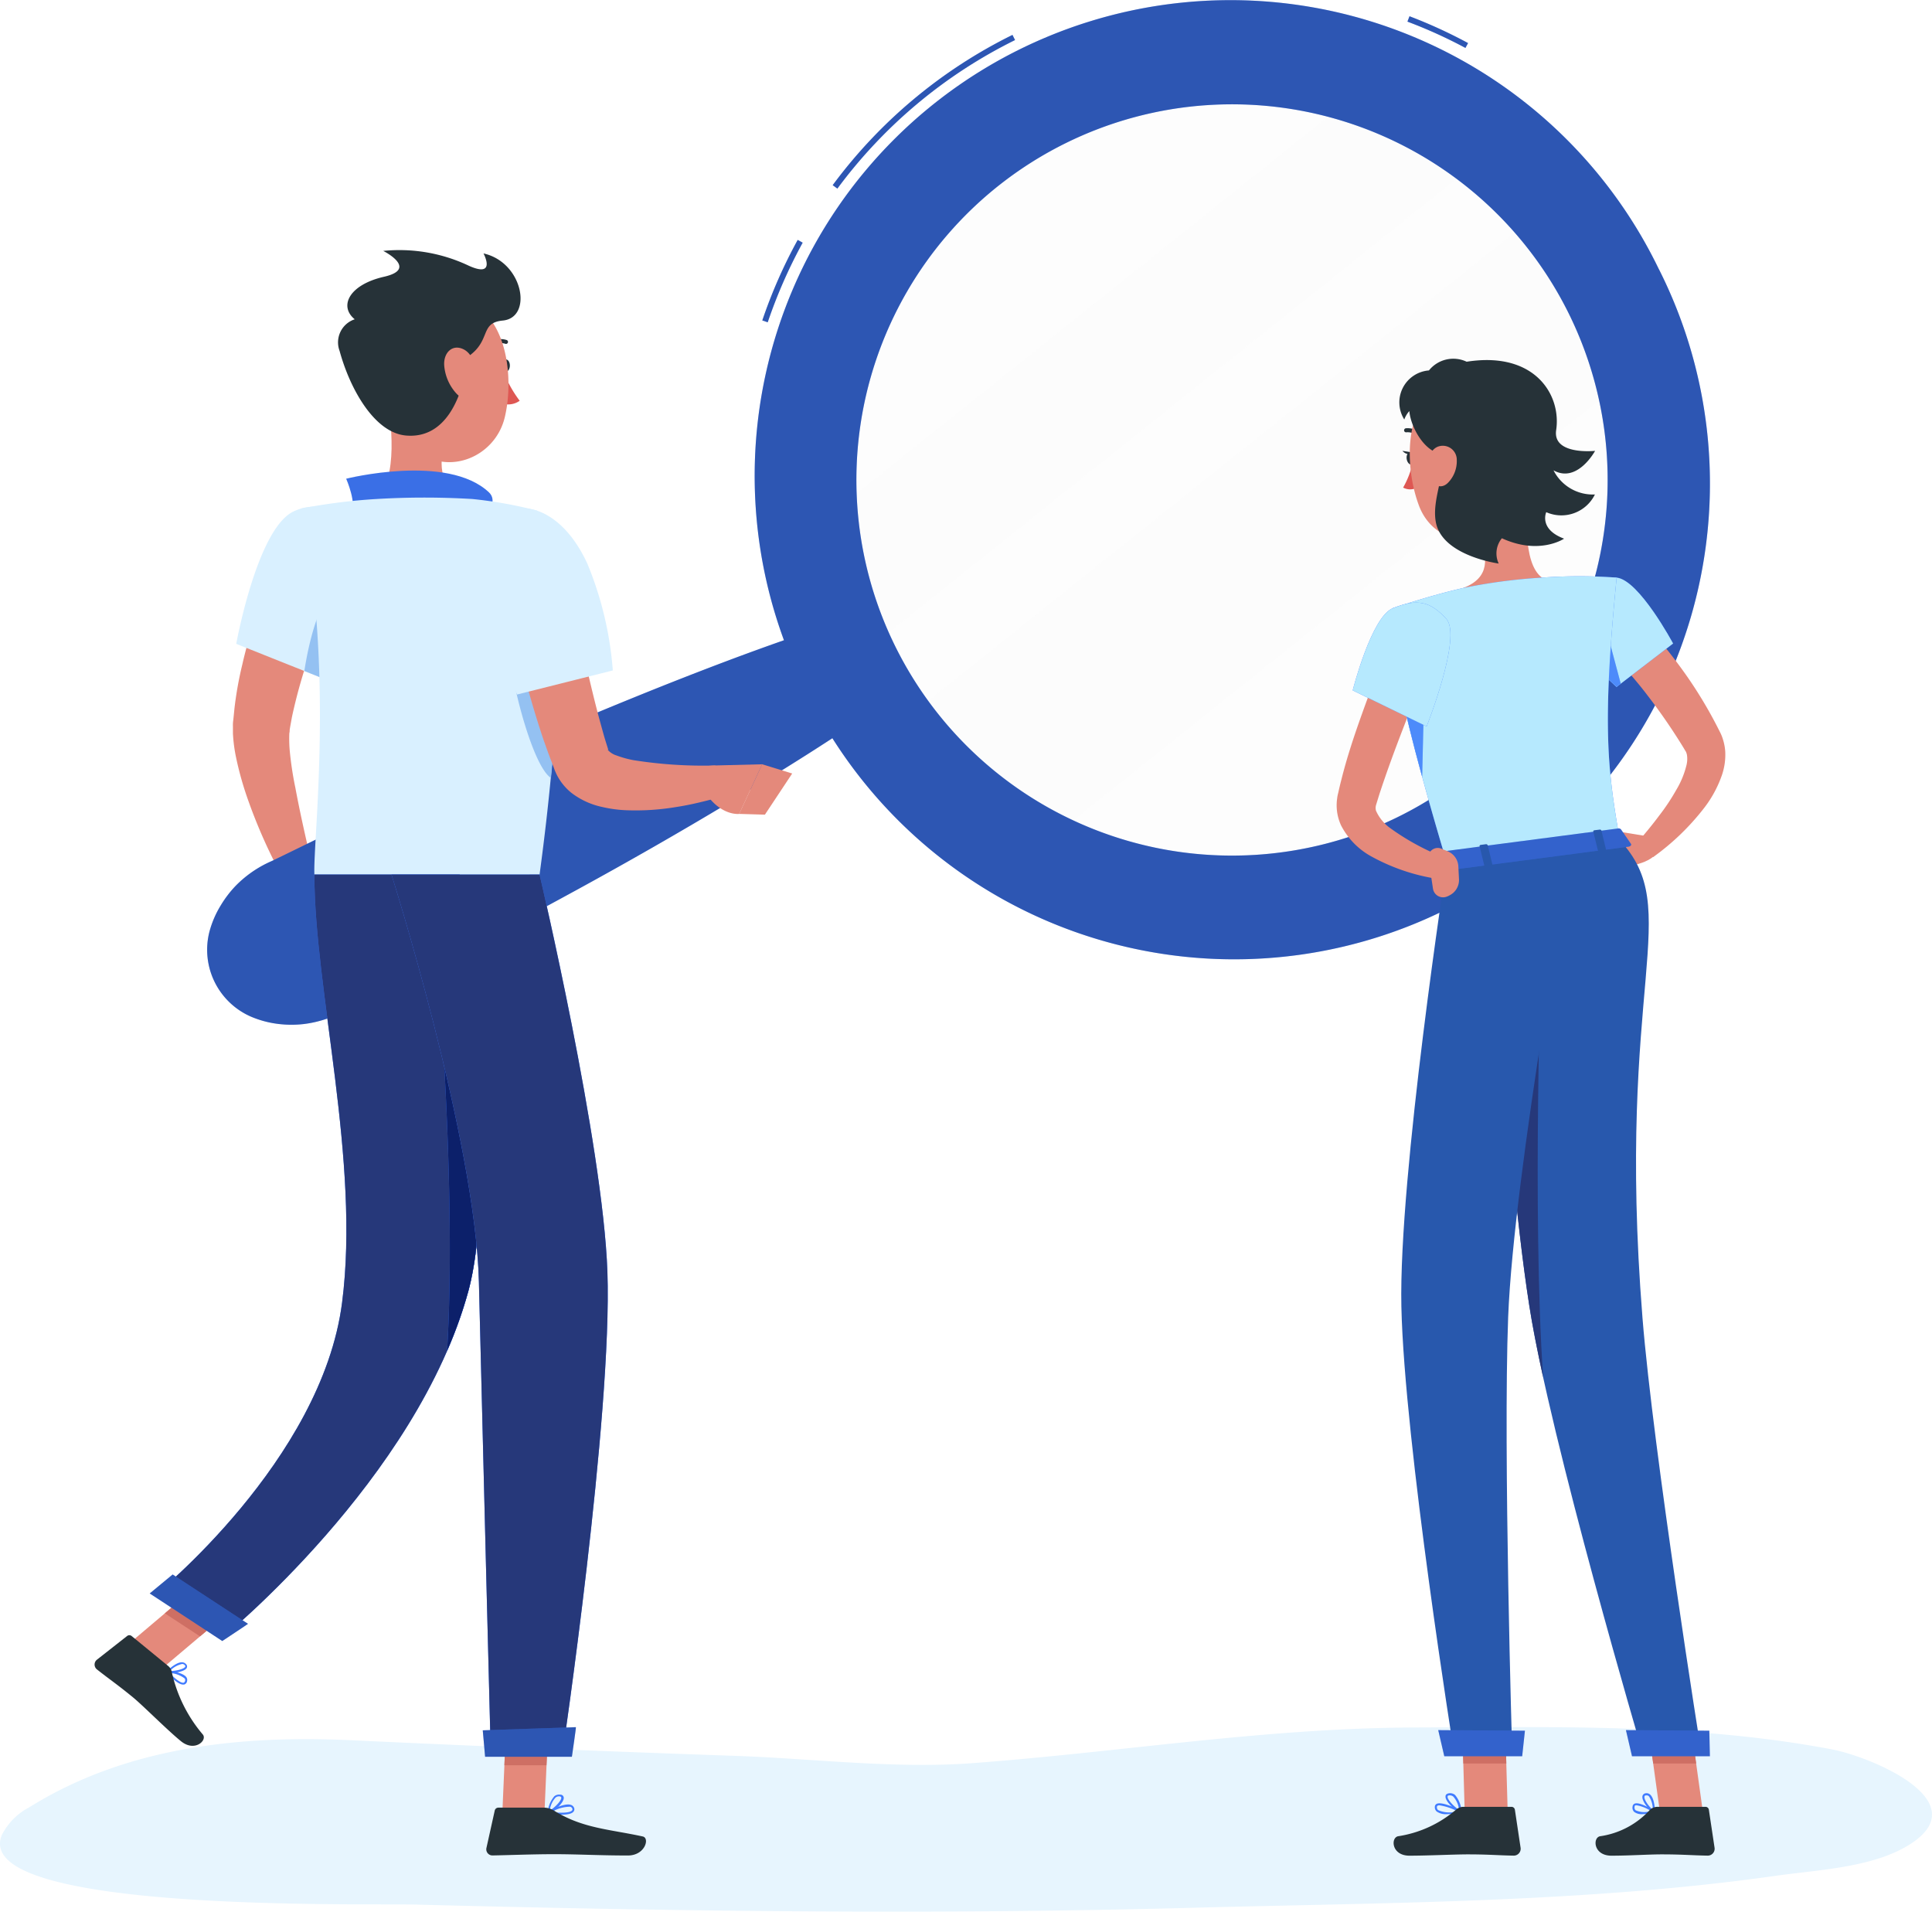 <svg xmlns="http://www.w3.org/2000/svg" width="196.481" height="194.406" viewBox="0 0 196.481 194.406">
  <g id="Grupo_10907" data-name="Grupo 10907" transform="translate(11562.677 2611.229)">
    <path id="Trazado_8320" data-name="Trazado 8320" d="M395.168,385.2c-1.428-2.724-7.23-4.912-9.827-5.408-13.86-2.645-28.377-2.276-42.417-2.232-15.291.048-29.879,2.5-45.044,3.629-7.886.587-16.219-.471-24.123-.745q-19.523-.676-39.039-1.588c-11.217-.523-22.859.65-32.754,6.835a6.435,6.435,0,0,0-2.772,2.814c-3.214,7.924,36.844,6.928,42.063,7.064,26.326.685,52.669,1.039,79,.327,19.576-.53,39.978-.5,59.393-3.26,4.293-.611,10.136-.83,13.845-3.357C395.544,387.885,395.84,386.486,395.168,385.2Z" transform="translate(-11761.687 -2813.115)" fill="#e7f5fe"/>
    <g id="freepik--Character--inject-31" transform="translate(-11553.058 -2611.229)">
      <path id="Trazado_8229" data-name="Trazado 8229" d="M122.318,192.2c-.513,1.166-1.078,2.425-1.574,3.655s-1.008,2.495-1.457,3.754a53.247,53.247,0,0,0-2.209,7.537l-.169.933-.058.35a1.21,1.21,0,0,1-.035.344,14.3,14.3,0,0,0,.035,1.7,34.335,34.335,0,0,0,.583,3.865c.49,2.64,1.113,5.363,1.749,8.044l-2.99,1.166a54,54,0,0,1-3.55-7.921,33.224,33.224,0,0,1-1.236-4.354,15.628,15.628,0,0,1-.326-2.483c0-.233,0-.455,0-.705a3.488,3.488,0,0,1,.041-.694l.117-1.166a36.722,36.722,0,0,1,.8-4.459c.326-1.457.746-2.874,1.166-4.273s.944-2.775,1.5-4.127c.274-.676.583-1.346.851-2.017a22.335,22.335,0,0,1,.956-2.028Z" transform="translate(-97.011 -134.208)" fill="#e4897b"/>
      <path id="Trazado_8230" data-name="Trazado 8230" d="M122.314,244.69l2.273,2.221-4.96,2.332a4.99,4.99,0,0,1-.367-4Z" transform="translate(-100.299 -157.304)" fill="#e4897b"/>
      <path id="Trazado_8231" data-name="Trazado 8231" d="M126.9,251.8l-4.191,1.714-2.6-2.71,4.955-2.308Z" transform="translate(-100.777 -158.893)" fill="#e4897b"/>
      <path id="Trazado_8232" data-name="Trazado 8232" d="M250.726,190.191a41.968,41.968,0,1,1,46.392-37.054A41.968,41.968,0,0,1,250.726,190.191Z" transform="translate(-139.705 -99.668)" fill="#fafafa" opacity="0.4"/>
      <path id="Trazado_8233" data-name="Trazado 8233" d="M281.388,116.968l-63.826,51c-.268-.583-.53-1.166-.775-1.749a41.525,41.525,0,0,1-3.037-11.938h0l55.129-44.049a41.472,41.472,0,0,1,12.509,6.738Z" transform="translate(-139.836 -101.219)" fill="#fafafa" opacity="0.4"/>
      <path id="Trazado_8234" data-name="Trazado 8234" d="M301.786,148.086l-60.008,47.942a41.886,41.886,0,0,1-14.438-12.4l65.522-52.355a41.968,41.968,0,0,1,8.924,16.816Z" transform="translate(-145.504 -109.995)" fill="#fafafa" opacity="0.4"/>
      <path id="Trazado_8235" data-name="Trazado 8235" d="M203.994,128.726l-.554-.187a51.108,51.108,0,0,1,3.6-8.19l.507.28a50.672,50.672,0,0,0-3.556,8.1Zm7.076-13.6-.472-.344A50.536,50.536,0,0,1,228.883,99.5l.262.525a49.977,49.977,0,0,0-18.075,15.114Zm63.879-14.3a48.731,48.731,0,0,0-5.9-2.675l.21-.548a49.908,49.908,0,0,1,5.957,2.728Z" transform="translate(-135.535 -95.951)" fill="#407bff"/>
      <path id="Trazado_8236" data-name="Trazado 8236" d="M203.994,128.726l-.554-.187a51.108,51.108,0,0,1,3.6-8.19l.507.28a50.672,50.672,0,0,0-3.556,8.1Zm7.076-13.6-.472-.344A50.536,50.536,0,0,1,228.883,99.5l.262.525a49.977,49.977,0,0,0-18.075,15.114Zm63.879-14.3a48.731,48.731,0,0,0-5.9-2.675l.21-.548a49.908,49.908,0,0,1,5.957,2.728Z" transform="translate(-135.535 -95.951)" opacity="0.3"/>
      <path id="Trazado_8237" data-name="Trazado 8237" d="M254.224,122.148a48.38,48.38,0,0,0-88.978,37.73c-3.894,1.364-7.741,2.827-11.564,4.337q-8.271,3.282-16.391,6.855c-5.409,2.4-10.8,4.838-16.128,7.391-2.675,1.253-5.316,2.576-7.98,3.859a11.535,11.535,0,0,0-3.7,2.536,11.163,11.163,0,0,0-1.5,1.964,10.055,10.055,0,0,0-1.166,2.7,7.414,7.414,0,0,0,4.273,8.656,10.236,10.236,0,0,0,2.833.734,11,11,0,0,0,2.477,0,11.518,11.518,0,0,0,4.255-1.393c2.64-1.335,5.3-2.623,7.921-3.993,5.246-2.675,10.492-5.467,15.674-8.3s10.37-5.8,15.429-8.842c3.5-2.116,7.03-4.278,10.492-6.54a48.38,48.38,0,0,0,84.058-47.692Zm-26.5,55.683a38.2,38.2,0,1,1,17.341-51.166,38.2,38.2,0,0,1-17.341,51.166Z" transform="translate(-95.138 -94.77)" fill="#407bff"/>
      <path id="Trazado_8238" data-name="Trazado 8238" d="M254.224,122.148a48.38,48.38,0,0,0-88.978,37.73c-3.894,1.364-7.741,2.827-11.564,4.337q-8.271,3.282-16.391,6.855c-5.409,2.4-10.8,4.838-16.128,7.391-2.675,1.253-5.316,2.576-7.98,3.859a11.535,11.535,0,0,0-3.7,2.536,11.163,11.163,0,0,0-1.5,1.964,10.055,10.055,0,0,0-1.166,2.7,7.414,7.414,0,0,0,4.273,8.656,10.236,10.236,0,0,0,2.833.734,11,11,0,0,0,2.477,0,11.518,11.518,0,0,0,4.255-1.393c2.64-1.335,5.3-2.623,7.921-3.993,5.246-2.675,10.492-5.467,15.674-8.3s10.37-5.8,15.429-8.842c3.5-2.116,7.03-4.278,10.492-6.54a48.38,48.38,0,0,0,84.058-47.692Zm-26.5,55.683a38.2,38.2,0,1,1,17.341-51.166,38.2,38.2,0,0,1-17.341,51.166Z" transform="translate(-95.138 -94.77)" opacity="0.3"/>
      <path id="Trazado_8239" data-name="Trazado 8239" d="M158,158.1c0,.344.181.624.408.624s.408-.28.408-.624-.181-.624-.408-.624S158,157.783,158,158.1Z" transform="translate(-116.582 -120.927)" fill="#263238"/>
      <path id="Trazado_8240" data-name="Trazado 8240" d="M158.28,159.62a12.433,12.433,0,0,0,1.65,2.955,1.988,1.988,0,0,1-1.65.309Z" transform="translate(-116.698 -121.82)" fill="#de5753"/>
      <path id="Trazado_8241" data-name="Trazado 8241" d="M155.783,154.706a.216.216,0,0,1-.169-.082.21.21,0,0,1,.047-.286,2,2,0,0,1,1.824-.309.2.2,0,1,1-.146.379,1.591,1.591,0,0,0-1.44.262A.21.21,0,0,1,155.783,154.706Z" transform="translate(-115.571 -119.448)" fill="#263238"/>
      <path id="Trazado_8242" data-name="Trazado 8242" d="M137.108,163c.583,3.13,1.224,8.872-.968,10.964,0,0,.857,3.177,6.68,3.177,6.412,0,3.054-3.177,3.054-3.177-3.5-.839-3.4-3.427-2.792-5.864Z" transform="translate(-107.463 -123.23)" fill="#e4897b"/>
      <path id="Trazado_8243" data-name="Trazado 8243" d="M131.312,181.4c.694-1.078-.472-3.7-.472-3.7s10.305-2.594,14.52,1.387c.874.822-.093,2.034-.093,2.034Z" transform="translate(-105.253 -129.017)" fill="#407bff"/>
      <path id="Trazado_8244" data-name="Trazado 8244" d="M131.312,181.4c.694-1.078-.472-3.7-.472-3.7s10.305-2.594,14.52,1.387c.874.822-.093,2.034-.093,2.034Z" transform="translate(-105.253 -129.017)" opacity="0.1"/>
      <path id="Trazado_8245" data-name="Trazado 8245" d="M101.195,387.665c-.542,0-1.411-.9-1.667-1.242a.1.1,0,0,1,0-.111.1.1,0,0,1,.093-.052c.064,0,1.492.128,1.883.635a.472.472,0,0,1,.093.385.42.42,0,0,1-.3.379ZM99.843,386.5c.426.49,1.107,1.043,1.4.973,0,0,.117-.029.152-.216a.262.262,0,0,0-.058-.221,2.722,2.722,0,0,0-1.492-.548Z" transform="translate(-92.185 -216.354)" fill="#407bff"/>
      <path id="Trazado_8246" data-name="Trazado 8246" d="M99.9,385.866a1.559,1.559,0,0,1-.315,0,.093.093,0,0,1-.082-.064.117.117,0,0,1,0-.1c.041-.035.9-.927,1.545-.927h0a.548.548,0,0,1,.414.175.332.332,0,0,1,.082.408C101.372,385.679,100.48,385.866,99.9,385.866Zm-.076-.2c.583,0,1.428-.181,1.568-.437,0,0,.041-.076-.052-.169a.344.344,0,0,0-.268-.111h0a2.466,2.466,0,0,0-1.247.717Z" transform="translate(-92.176 -215.733)" fill="#407bff"/>
      <path id="Trazado_8247" data-name="Trazado 8247" d="M167.392,410.623a7.727,7.727,0,0,1-1.317-.122.093.093,0,0,1-.076-.093.1.1,0,0,1,.047-.1c.064-.035,1.556-.892,2.273-.694a.5.5,0,0,1,.321.233.385.385,0,0,1,0,.443C168.47,410.547,167.94,410.623,167.392,410.623Zm-.985-.274c.793.117,1.877.111,2.075-.169.029-.035.052-.1,0-.221a.326.326,0,0,0-.2-.146A3.657,3.657,0,0,0,166.407,410.349Z" transform="translate(-119.917 -226.081)" fill="#407bff"/>
      <path id="Trazado_8248" data-name="Trazado 8248" d="M166.1,409.792a.1.1,0,0,1-.058,0,.093.093,0,0,1-.041-.1,2.845,2.845,0,0,1,.665-1.65.729.729,0,0,1,.583-.169.336.336,0,0,1,.379.28c.076.484-.944,1.411-1.463,1.644Zm1.043-1.749a.531.531,0,0,0-.35.128,2.332,2.332,0,0,0-.583,1.323c.525-.321,1.224-1.043,1.166-1.335,0,0,0-.1-.2-.117Z" transform="translate(-119.917 -225.367)" fill="#407bff"/>
      <path id="Trazado_8249" data-name="Trazado 8249" d="M158.09,403.895h4.284l.426-9.915h-4.284Z" transform="translate(-116.619 -219.575)" fill="#e4897b"/>
      <path id="Trazado_8250" data-name="Trazado 8250" d="M92.64,377.01l3.579,2.343,7.9-6.674-3.585-2.349Z" transform="translate(-89.319 -209.71)" fill="#e4897b"/>
      <path id="Trazado_8251" data-name="Trazado 8251" d="M94.431,383.189l-3.719-3.048a.367.367,0,0,0-.466,0l-3.066,2.407a.63.63,0,0,0,0,.985c1.317,1.043,2.011,1.486,3.649,2.827,1.008.822,3.5,3.34,4.9,4.477s2.693-.087,2.227-.676a14.686,14.686,0,0,1-3.153-6.324A1.055,1.055,0,0,0,94.431,383.189Z" transform="translate(-86.943 -213.767)" fill="#263238"/>
      <path id="Trazado_8252" data-name="Trazado 8252" d="M161.174,410.14h-4.663a.379.379,0,0,0-.367.291l-.845,3.806a.624.624,0,0,0,.618.764c1.685-.029,4.121-.128,6.243-.128,2.477,0,4.622.134,7.525.134,1.749,0,2.25-1.778,1.51-1.935-3.346-.734-6.085-.81-8.976-2.6A2,2,0,0,0,161.174,410.14Z" transform="translate(-115.448 -226.315)" fill="#263238"/>
      <path id="Trazado_8253" data-name="Trazado 8253" d="M117.489,183.656c-3.713,1.749-5.829,13.465-5.829,13.465l9.076,3.62a67.514,67.514,0,0,0,3.212-10C125.195,185.347,121.289,181.85,117.489,183.656Z" transform="translate(-97.253 -131.646)" fill="#d9f0ff"/>
      <path id="Trazado_8254" data-name="Trazado 8254" d="M127.259,194.977c-2.244,2.273-3.27,6.727-3.719,9.623l2.174.868a68.023,68.023,0,0,0,3.148-9.705C128.669,194.529,128.191,194.033,127.259,194.977Z" transform="translate(-102.208 -136.363)" fill="#94c1f2"/>
      <path id="Trazado_8255" data-name="Trazado 8255" d="M146.976,182.91s4.558,5.153.256,37.013h-22.9c-.157-3.5,2.052-20.663-1.341-37.229a58.618,58.618,0,0,1,7.665-.968,82.109,82.109,0,0,1,9.734,0,43.244,43.244,0,0,1,6.587,1.183Z" transform="translate(-101.978 -130.981)" fill="#d9f0ff"/>
      <path id="Trazado_8256" data-name="Trazado 8256" d="M164.3,200.321l-3.859-6.651a33.988,33.988,0,0,0-.9,9.484c.1,2.285,2.2,10.748,4.08,11.984A134.556,134.556,0,0,0,164.3,200.321Z" transform="translate(-117.207 -136.023)" fill="#94c1f2"/>
      <path id="Trazado_8257" data-name="Trazado 8257" d="M164.1,191.67c.583,2.833,1.166,5.736,1.789,8.58s1.271,5.7,2.023,8.458c.192.682.373,1.381.583,2.034l.157.5.076.251v-.029c-.041-.052-.087-.058-.052,0a1.953,1.953,0,0,0,.886.554,10.4,10.4,0,0,0,1.7.472,45.344,45.344,0,0,0,8.335.542l.554,3.171c-.781.251-1.51.431-2.279.612s-1.527.332-2.3.449a24.9,24.9,0,0,1-4.855.326,13.181,13.181,0,0,1-2.681-.35,7.8,7.8,0,0,1-3.078-1.428,5.624,5.624,0,0,1-1.44-1.749c-.093-.175-.175-.373-.251-.542l-.1-.274-.216-.583c-.3-.74-.542-1.469-.81-2.2-.985-2.914-1.807-5.858-2.53-8.8s-1.346-5.87-1.865-8.883Z" transform="translate(-116.469 -135.188)" fill="#e4897b"/>
      <path id="Trazado_8258" data-name="Trazado 8258" d="M154.193,186.8c-1.207,3.911,3.684,15.575,3.684,15.575l9.74-2.448a35.283,35.283,0,0,0-2.594-10.871C161.677,181.805,155.639,182.108,154.193,186.8Z" transform="translate(-114.914 -131.747)" fill="#d9f0ff"/>
      <path id="Trazado_8259" data-name="Trazado 8259" d="M193.1,228.232l4.85-.122-2.332,5.048s-1.976.262-3.6-2.4l-1.708-2.04,1.964-.391a4.384,4.384,0,0,1,.822-.093Z" transform="translate(-130.058 -150.388)" fill="#e4897b"/>
      <path id="Trazado_8260" data-name="Trazado 8260" d="M204.8,229.048l-2.775,4.185-2.617-.076,2.332-5.048Z" transform="translate(-133.854 -150.388)" fill="#e4897b"/>
      <path id="Trazado_8261" data-name="Trazado 8261" d="M162.946,393.98l-.222,5.112H158.44l.221-5.112Z" transform="translate(-116.765 -219.575)" fill="#ce6f64"/>
      <path id="Trazado_8262" data-name="Trazado 8262" d="M103.274,370.33l3.585,2.349-4.08,3.439L99.2,373.775Z" transform="translate(-92.055 -209.71)" fill="#ce6f64"/>
      <path id="Trazado_8263" data-name="Trazado 8263" d="M138.25,152.826c.256,4.238.192,6.738,2.332,8.912,3.218,3.282,8.458,1.341,9.472-2.914.915-3.812.344-10.107-3.806-11.8a5.829,5.829,0,0,0-8,5.8Z" transform="translate(-108.338 -116.39)" fill="#e4897b"/>
      <path id="Trazado_8264" data-name="Trazado 8264" d="M129.6,148.662c1.055,3.865,3.538,8.318,6.75,8.6,3.987.35,5.788-3.771,6.313-8.026,2.39-1.638,1.137-3.439,3.532-3.666,3.078-.291,2.093-5.922-1.959-6.826,0,0,1.358,2.536-1.492,1.253a16.449,16.449,0,0,0-8.708-1.51s3.637,1.819.082,2.629-4.616,3-2.979,4.325A2.472,2.472,0,0,0,129.6,148.662Z" transform="translate(-104.682 -112.972)" fill="#263238"/>
      <path id="Trazado_8265" data-name="Trazado 8265" d="M147.937,157.21a4.791,4.791,0,0,0,1.207,2.839c.933,1.032,1.906.391,2.069-.863.152-1.125-.157-3.019-1.3-3.591S147.861,155.94,147.937,157.21Z" transform="translate(-112.382 -120.069)" fill="#e4897b"/>
      <path id="Trazado_8266" data-name="Trazado 8266" d="M128.454,247.356s4.173,30.223.886,42.335c-5.211,19.177-25.134,35.364-25.134,35.364l-6.756-4.43s16.968-13.669,19.043-29.727c1.865-14.415-2.815-31.849-2.815-43.547Z" transform="translate(-91.325 -158.413)" fill="#407bff"/>
      <path id="Trazado_8267" data-name="Trazado 8267" d="M128.454,247.356s4.173,30.223.886,42.335c-5.211,19.177-25.134,35.364-25.134,35.364l-6.756-4.43s16.968-13.669,19.043-29.727c1.865-14.415-2.815-31.849-2.815-43.547Z" transform="translate(-91.325 -158.413)" fill="#26387a"/>
      <path id="Trazado_8268" data-name="Trazado 8268" d="M150.985,274.5a28.212,28.212,0,0,0-3.655-3.5c.711,9.81,1.294,24.341.647,34.664a44.544,44.544,0,0,0,2.168-6.1C151.748,293.645,151.579,283.427,150.985,274.5Z" transform="translate(-112.131 -168.278)" fill="#407bff"/>
      <path id="Trazado_8269" data-name="Trazado 8269" d="M150.985,274.5a28.212,28.212,0,0,0-3.655-3.5c.711,9.81,1.294,24.341.647,34.664a44.544,44.544,0,0,0,2.168-6.1C151.748,293.645,151.579,283.427,150.985,274.5Z" transform="translate(-112.131 -168.278)" fill="#0c206a"/>
      <path id="Trazado_8270" data-name="Trazado 8270" d="M106.557,374.479c.029,0-2.617,1.749-2.617,1.749l-7.379-4.838,2.332-1.929Z" transform="translate(-90.954 -209.347)" fill="#407bff"/>
      <path id="Trazado_8271" data-name="Trazado 8271" d="M106.557,374.479c.029,0-2.617,1.749-2.617,1.749l-7.379-4.838,2.332-1.929Z" transform="translate(-90.954 -209.347)" opacity="0.3"/>
      <path id="Trazado_8272" data-name="Trazado 8272" d="M153.806,247.36s6.447,27.337,6.9,40.4c.513,14.642-4.6,49.184-4.6,49.184h-7.257s-.892-34.81-1.212-48.146c-.356-14.543-8.889-41.437-8.889-41.437Z" transform="translate(-108.552 -158.417)" fill="#407bff"/>
      <path id="Trazado_8273" data-name="Trazado 8273" d="M153.806,247.36s6.447,27.337,6.9,40.4c.513,14.642-4.6,49.184-4.6,49.184h-7.257s-.892-34.81-1.212-48.146c-.356-14.543-8.889-41.437-8.889-41.437Z" transform="translate(-108.552 -158.417)" fill="#26387a"/>
      <path id="Trazado_8274" data-name="Trazado 8274" d="M164.142,396.1c.035,0-.408,3.008-.408,3.008h-8.825l-.239-2.687Z" transform="translate(-115.193 -220.459)" fill="#407bff"/>
      <path id="Trazado_8275" data-name="Trazado 8275" d="M164.142,396.1c.035,0-.408,3.008-.408,3.008h-8.825l-.239-2.687Z" transform="translate(-115.193 -220.459)" opacity="0.3"/>
    </g>
    <g id="freepik--character--inject-31-2" data-name="freepik--character--inject-31" transform="translate(-11426.748 -2574.75)">
      <path id="Trazado_8276" data-name="Trazado 8276" d="M353.814,202.29c.5.466.886.863,1.294,1.306s.793.874,1.166,1.323c.758.892,1.469,1.83,2.157,2.775a44.457,44.457,0,0,1,3.655,5.98l.216.426a4.106,4.106,0,0,1,.262.641,5.316,5.316,0,0,1,.256,1.317,6.411,6.411,0,0,1-.321,2.332,11.752,11.752,0,0,1-1.871,3.451,24.879,24.879,0,0,1-5.129,4.931l-1.451-1.667c.682-.8,1.393-1.655,2.028-2.512a21.425,21.425,0,0,0,1.749-2.623,9.109,9.109,0,0,0,1.061-2.576,2.67,2.67,0,0,0,.041-.991,1.292,1.292,0,0,0-.1-.321.929.929,0,0,0-.076-.128l-.187-.315a61.236,61.236,0,0,0-3.655-5.31c-.647-.857-1.341-1.679-2.04-2.489-.344-.408-.7-.8-1.055-1.2s-.74-.793-1.049-1.1Z" transform="translate(-323.294 -176.098)" fill="#e4897b"/>
      <path id="Trazado_8277" data-name="Trazado 8277" d="M354.244,240.081l-4.354-.711,2.279,3.812s2.8-.1,3.6-1.749Z" transform="translate(-322.931 -191.565)" fill="#e4897b"/>
      <path id="Trazado_8278" data-name="Trazado 8278" d="M344.37,241.13l2.075,3.1,3.422-1.043-2.279-3.812Z" transform="translate(-320.629 -191.565)" fill="#e4897b"/>
      <path id="Trazado_8279" data-name="Trazado 8279" d="M356.273,410.489a1.253,1.253,0,0,1-.833-.227.583.583,0,0,1-.169-.548.344.344,0,0,1,.2-.291c.507-.227,1.836.624,1.988.723a.105.105,0,0,1-.035.186,5.16,5.16,0,0,1-1.154.157Zm-.583-.9a.422.422,0,0,0-.128,0,.152.152,0,0,0-.087.134.391.391,0,0,0,.1.367,2.1,2.1,0,0,0,1.556.076A3.841,3.841,0,0,0,355.69,409.586Z" transform="translate(-325.17 -262.48)" fill="#407bff"/>
      <path id="Trazado_8280" data-name="Trazado 8280" d="M358.16,409.591h-.052c-.414-.239-1.212-1.166-1.113-1.673a.379.379,0,0,1,.35-.291.525.525,0,0,1,.437.14c.478.42.484,1.679.484,1.749a.111.111,0,0,1-.052.087Zm-.746-1.749h-.047c-.128,0-.157.07-.169.122-.058.3.437,1.008.851,1.341a2.384,2.384,0,0,0-.4-1.376.332.332,0,0,0-.262-.087Z" transform="translate(-325.891 -261.744)" fill="#407bff"/>
      <path id="Trazado_8281" data-name="Trazado 8281" d="M322.025,410.488a1.615,1.615,0,0,1-1.055-.268.583.583,0,0,1-.192-.5.338.338,0,0,1,.175-.274c.542-.3,2.279.583,2.477.694a.117.117,0,0,1,.052.111.1.1,0,0,1-.082.082,7.268,7.268,0,0,1-1.376.157Zm-.775-.9a.361.361,0,0,0-.192.041.122.122,0,0,0-.07.111.379.379,0,0,0,.117.332,2.78,2.78,0,0,0,1.953.117,5.671,5.671,0,0,0-1.807-.6Z" transform="translate(-310.786 -262.479)" fill="#407bff"/>
      <path id="Trazado_8282" data-name="Trazado 8282" d="M324.162,409.591h-.047c-.519-.233-1.551-1.166-1.469-1.673,0-.117.1-.262.391-.291a.769.769,0,0,1,.583.181,2.884,2.884,0,0,1,.653,1.685.1.1,0,0,1-.041.093.111.111,0,0,1-.07.006Zm-1.043-1.749h-.064c-.187,0-.2.093-.2.117-.047.3.653,1.038,1.166,1.358a2.425,2.425,0,0,0-.583-1.346A.542.542,0,0,0,323.119,407.843Z" transform="translate(-311.566 -261.745)" fill="#407bff"/>
      <path id="Trazado_8283" data-name="Trazado 8283" d="M331.962,179.3c-.169,2.635-.624,7.986,1.4,9.466,0,0-.367,2.7-5.141,3.328-5.246.682-2.85-2.279-2.85-2.279,2.78-1.061,2.425-3.177,1.667-5.112Z" transform="translate(-312.475 -166.509)" fill="#e4897b"/>
      <path id="Trazado_8284" data-name="Trazado 8284" d="M317.179,170.546a.2.2,0,0,1-.152-.07,1.65,1.65,0,0,0-1.37-.583.2.2,0,0,1-.239-.175.21.21,0,0,1,.181-.233,2.046,2.046,0,0,1,1.749.734.21.21,0,0,1-.157.344Z" transform="translate(-308.552 -162.412)" fill="#263238"/>
      <path id="Trazado_8285" data-name="Trazado 8285" d="M316.2,175.74a9.49,9.49,0,0,1-.95,2.39,1.5,1.5,0,0,0,1.277.07Z" transform="translate(-308.482 -165.024)" fill="#de5753"/>
      <path id="Trazado_8286" data-name="Trazado 8286" d="M316.687,174.225c.047.35-.1.653-.326.688s-.455-.233-.5-.583.1-.653.326-.682S316.646,173.852,316.687,174.225Z" transform="translate(-308.736 -164.15)" fill="#263238"/>
      <path id="Trazado_8287" data-name="Trazado 8287" d="M315.988,173.564l-.868-.134S315.633,174.03,315.988,173.564Z" transform="translate(-308.428 -164.06)" fill="#263238"/>
      <path id="Trazado_8288" data-name="Trazado 8288" d="M330.153,403.6h-4.372l-.291-10.113h4.372Z" transform="translate(-312.753 -255.85)" fill="#e4897b"/>
      <path id="Trazado_8289" data-name="Trazado 8289" d="M363.406,403.6h-4.372l-1.4-10.113H362Z" transform="translate(-326.159 -255.85)" fill="#e4897b"/>
      <path id="Trazado_8290" data-name="Trazado 8290" d="M355.091,410H360a.344.344,0,0,1,.344.3l.583,3.888a.7.7,0,0,1-.7.775c-1.708-.029-2.536-.128-4.692-.128-1.329,0-3.27.134-5.1.134s-1.929-1.813-1.166-1.976a8.483,8.483,0,0,0,5.112-2.722A1.166,1.166,0,0,1,355.091,410Z" transform="translate(-322.484 -262.737)" fill="#263238"/>
      <path id="Trazado_8291" data-name="Trazado 8291" d="M320.672,410h4.9a.35.35,0,0,1,.35.3l.583,3.888a.7.7,0,0,1-.7.775c-1.708-.029-2.536-.128-4.692-.128-1.329,0-4.08.134-5.91.134s-1.929-1.813-1.166-1.976a11.786,11.786,0,0,0,5.922-2.722A1.165,1.165,0,0,1,320.672,410Z" transform="translate(-307.789 -262.737)" fill="#263238"/>
      <path id="Trazado_8292" data-name="Trazado 8292" d="M325.49,393.49l.152,5.217h4.372l-.152-5.217Z" transform="translate(-312.753 -255.85)" fill="#ce6f64"/>
      <path id="Trazado_8293" data-name="Trazado 8293" d="M362,393.49H357.63l.729,5.217h4.366Z" transform="translate(-326.159 -255.85)" fill="#ce6f64"/>
      <path id="Trazado_8294" data-name="Trazado 8294" d="M328.51,165.951c.3,4.325.513,6.149-1.364,8.638-2.827,3.736-8.2,3.159-9.787-.991-1.428-3.736-1.673-10.177,2.3-12.439a5.916,5.916,0,0,1,8.848,4.791Z" transform="translate(-308.965 -158.615)" fill="#e4897b"/>
      <path id="Trazado_8295" data-name="Trazado 8295" d="M330.247,168.707c2.425,1.352,4.226-1.982,4.226-1.982s-4.348.472-3.958-2.116c.513-3.433-1.947-7.607-8.114-7.07-.344.029-.67.07-.991.122a3.171,3.171,0,0,0-3.835.886,3.259,3.259,0,0,0-2.506,4.99,2.535,2.535,0,0,1,.513-.857c.134,1.615,1.545,4.179,3.305,4.348.379,2.209-1.09,4.768-.583,7.076.752,3.328,6.365,4.08,6.365,4.08a2.431,2.431,0,0,1,.326-2.571c3.812,1.749,6.324.041,6.324.041-2.6-.968-1.813-2.693-1.813-2.693a3.8,3.8,0,0,0,4.949-1.8,4.477,4.477,0,0,1-4.208-2.454Z" transform="translate(-308.184 -157.355)" fill="#263238"/>
      <path id="Trazado_8296" data-name="Trazado 8296" d="M322.506,174.027a3.148,3.148,0,0,1-.874,2.256c-.769.8-1.714.239-1.97-.781-.227-.921-.1-2.442.9-2.862a1.422,1.422,0,0,1,1.941,1.387Z" transform="translate(-310.282 -163.689)" fill="#e4897b"/>
      <path id="Trazado_8297" data-name="Trazado 8297" d="M330.84,243.015s1.107,28.771,3.742,45.663c2.122,13.651,11.547,45.547,11.547,45.547h5.957s-4.914-30.806-5.992-44.3c-2.728-34.151,4.354-41.484-2.332-48.6Z" transform="translate(-314.985 -192.382)" fill="#2858ad"/>
      <path id="Trazado_8298" data-name="Trazado 8298" d="M336.327,259.822s-2.693-.466-4.267,4.663c.583,9.717,1.58,22.61,3.031,31.9.321,2.069.81,4.564,1.411,7.3C335.365,287.27,336.327,259.822,336.327,259.822Z" transform="translate(-315.494 -200.091)" fill="#26387a"/>
      <path id="Trazado_8299" data-name="Trazado 8299" d="M319.554,244.063s-4.908,31.831-4.622,45.15c.3,13.855,5.374,45.465,5.374,45.465h5.9s-.933-30.788-.414-44.393c.583-14.835,6.639-47.9,6.639-47.9Z" transform="translate(-308.344 -192.824)" fill="#2858ad"/>
      <path id="Trazado_8300" data-name="Trazado 8300" d="M362.659,399.278h-7.921l-.618-2.658,8.481.058Z" transform="translate(-324.695 -257.156)" fill="#407bff"/>
      <path id="Trazado_8301" data-name="Trazado 8301" d="M362.659,399.278h-7.921l-.618-2.658,8.481.058Z" transform="translate(-324.695 -257.156)" opacity="0.2"/>
      <path id="Trazado_8302" data-name="Trazado 8302" d="M349.455,195.541c2.279.221,5.741,6.7,5.741,6.7l-5.753,4.412s-4.762-4.179-4.2-6.528C345.835,197.68,347.269,195.337,349.455,195.541Z" transform="translate(-320.975 -173.278)" fill="#407bff"/>
      <path id="Trazado_8303" data-name="Trazado 8303" d="M349.455,195.541c2.279.221,5.741,6.7,5.741,6.7l-5.753,4.412s-4.762-4.179-4.2-6.528C345.835,197.68,347.269,195.337,349.455,195.541Z" transform="translate(-320.975 -173.278)" fill="#b6e9fe"/>
      <path id="Trazado_8304" data-name="Trazado 8304" d="M347.734,200.184a5.9,5.9,0,0,0-1.784-.2,9.854,9.854,0,0,0-.705,1.993c-.583,2.332,4.2,6.528,4.2,6.528l.426-.326Z" transform="translate(-320.973 -175.135)" fill="#407bff"/>
      <path id="Trazado_8305" data-name="Trazado 8305" d="M347.734,200.184a5.9,5.9,0,0,0-1.784-.2,9.854,9.854,0,0,0-.705,1.993c-.583,2.332,4.2,6.528,4.2,6.528l.426-.326Z" transform="translate(-320.973 -175.135)" fill="#6cb1ef" opacity="0.3"/>
      <path id="Trazado_8306" data-name="Trazado 8306" d="M312.9,209.749c-1.661,4.2-3.41,8.475-4.8,12.689-.093.268-.169.525-.251.787l-.2.647a1.067,1.067,0,0,0,0,.583,4.383,4.383,0,0,0,1.51,1.807,24.592,24.592,0,0,0,5.648,3.025l-.525,2.145a20.221,20.221,0,0,1-7.041-2.3,7.537,7.537,0,0,1-3.142-3.183,4.879,4.879,0,0,1-.4-2.775,3.245,3.245,0,0,1,.058-.344l.058-.245.1-.443c.07-.3.14-.583.216-.874.583-2.332,1.329-4.547,2.116-6.744s1.609-4.366,2.536-6.528Z" transform="translate(-303.639 -178.48)" fill="#e4897b"/>
      <path id="Trazado_8307" data-name="Trazado 8307" d="M313.282,198.56s-1.97,1,5.491,25.869l17.592-2.3c-1.236-7.123-1.819-11.535-.321-26.679a53.038,53.038,0,0,0-7.578,0,55.668,55.668,0,0,0-7.991,1.049C317.1,197.254,313.282,198.56,313.282,198.56Z" transform="translate(-307.563 -173.19)" fill="#407bff"/>
      <path id="Trazado_8308" data-name="Trazado 8308" d="M313.282,198.56s-1.97,1,5.491,25.869l17.592-2.3c-1.236-7.123-1.819-11.535-.321-26.679a53.038,53.038,0,0,0-7.578,0,55.668,55.668,0,0,0-7.991,1.049C317.1,197.254,313.282,198.56,313.282,198.56Z" transform="translate(-307.563 -173.19)" fill="#b6e9fe"/>
      <path id="Trazado_8309" data-name="Trazado 8309" d="M340.115,239.412l1.008,1.463c.076.117-.052.256-.251.286l-18.448,2.413c-.157,0-.3-.041-.326-.14l-.361-1.556c-.029-.1.1-.216.274-.239l17.813-2.332a.321.321,0,0,1,.291.1Z" transform="translate(-311.186 -191.537)" fill="#407bff"/>
      <path id="Trazado_8310" data-name="Trazado 8310" d="M340.115,239.412l1.008,1.463c.076.117-.052.256-.251.286l-18.448,2.413c-.157,0-.3-.041-.326-.14l-.361-1.556c-.029-.1.1-.216.274-.239l17.813-2.332a.321.321,0,0,1,.291.1Z" transform="translate(-311.186 -191.537)" opacity="0.2"/>
      <path id="Trazado_8311" data-name="Trazado 8311" d="M349.116,241.8l.478-.064c.093,0,.157-.07.146-.128l-.49-2.017a.169.169,0,0,0-.2-.082l-.478.058c-.1,0-.163.07-.146.134l.49,2.011C348.929,241.772,349.023,241.807,349.116,241.8Z" transform="translate(-322.32 -191.618)" fill="#2858ad"/>
      <path id="Trazado_8312" data-name="Trazado 8312" d="M329.276,244.353l.478-.064c.093,0,.163-.07.146-.128l-.49-2.017a.181.181,0,0,0-.2-.087l-.478.064c-.093,0-.163.07-.146.128l.49,2.017C329.089,244.353,329.183,244.388,329.276,244.353Z" transform="translate(-314.045 -192.683)" fill="#2858ad"/>
      <path id="Trazado_8313" data-name="Trazado 8313" d="M314.86,215.047c.484,2.25,1.166,5.1,2.163,8.708l.216-9.146Z" transform="translate(-308.32 -181.237)" fill="#407bff"/>
      <path id="Trazado_8314" data-name="Trazado 8314" d="M314.86,215.047c.484,2.25,1.166,5.1,2.163,8.708l.216-9.146Z" transform="translate(-308.32 -181.237)" fill="#6cb1ef" opacity="0.3"/>
      <path id="Trazado_8315" data-name="Trazado 8315" d="M310.53,200.473c-2.186.88-4.08,8.359-4.08,8.359l7.519,3.661s3.631-9.145,2.005-10.929S313.048,199.465,310.53,200.473Z" transform="translate(-304.812 -175.103)" fill="#407bff"/>
      <path id="Trazado_8316" data-name="Trazado 8316" d="M310.53,200.473c-2.186.88-4.08,8.359-4.08,8.359l7.519,3.661s3.631-9.145,2.005-10.929S313.048,199.465,310.53,200.473Z" transform="translate(-304.812 -175.103)" fill="#b6e9fe"/>
      <path id="Trazado_8317" data-name="Trazado 8317" d="M329.909,399.278h-7.921l-.618-2.658,8.819.058Z" transform="translate(-311.035 -257.156)" fill="#407bff"/>
      <path id="Trazado_8318" data-name="Trazado 8318" d="M329.909,399.278h-7.921l-.618-2.658,8.819.058Z" transform="translate(-311.035 -257.156)" opacity="0.2"/>
      <path id="Trazado_8319" data-name="Trazado 8319" d="M321.6,243.042l-.635-.262a.956.956,0,0,0-1.306,1.026l.46,3.037a1.038,1.038,0,0,0,1.376.828,2.332,2.332,0,0,0,.641-.356,1.749,1.749,0,0,0,.629-1.446l-.064-1.259A1.749,1.749,0,0,0,321.6,243.042Z" transform="translate(-310.318 -192.958)" fill="#e4897b"/>
    </g>
  </g>
</svg>
